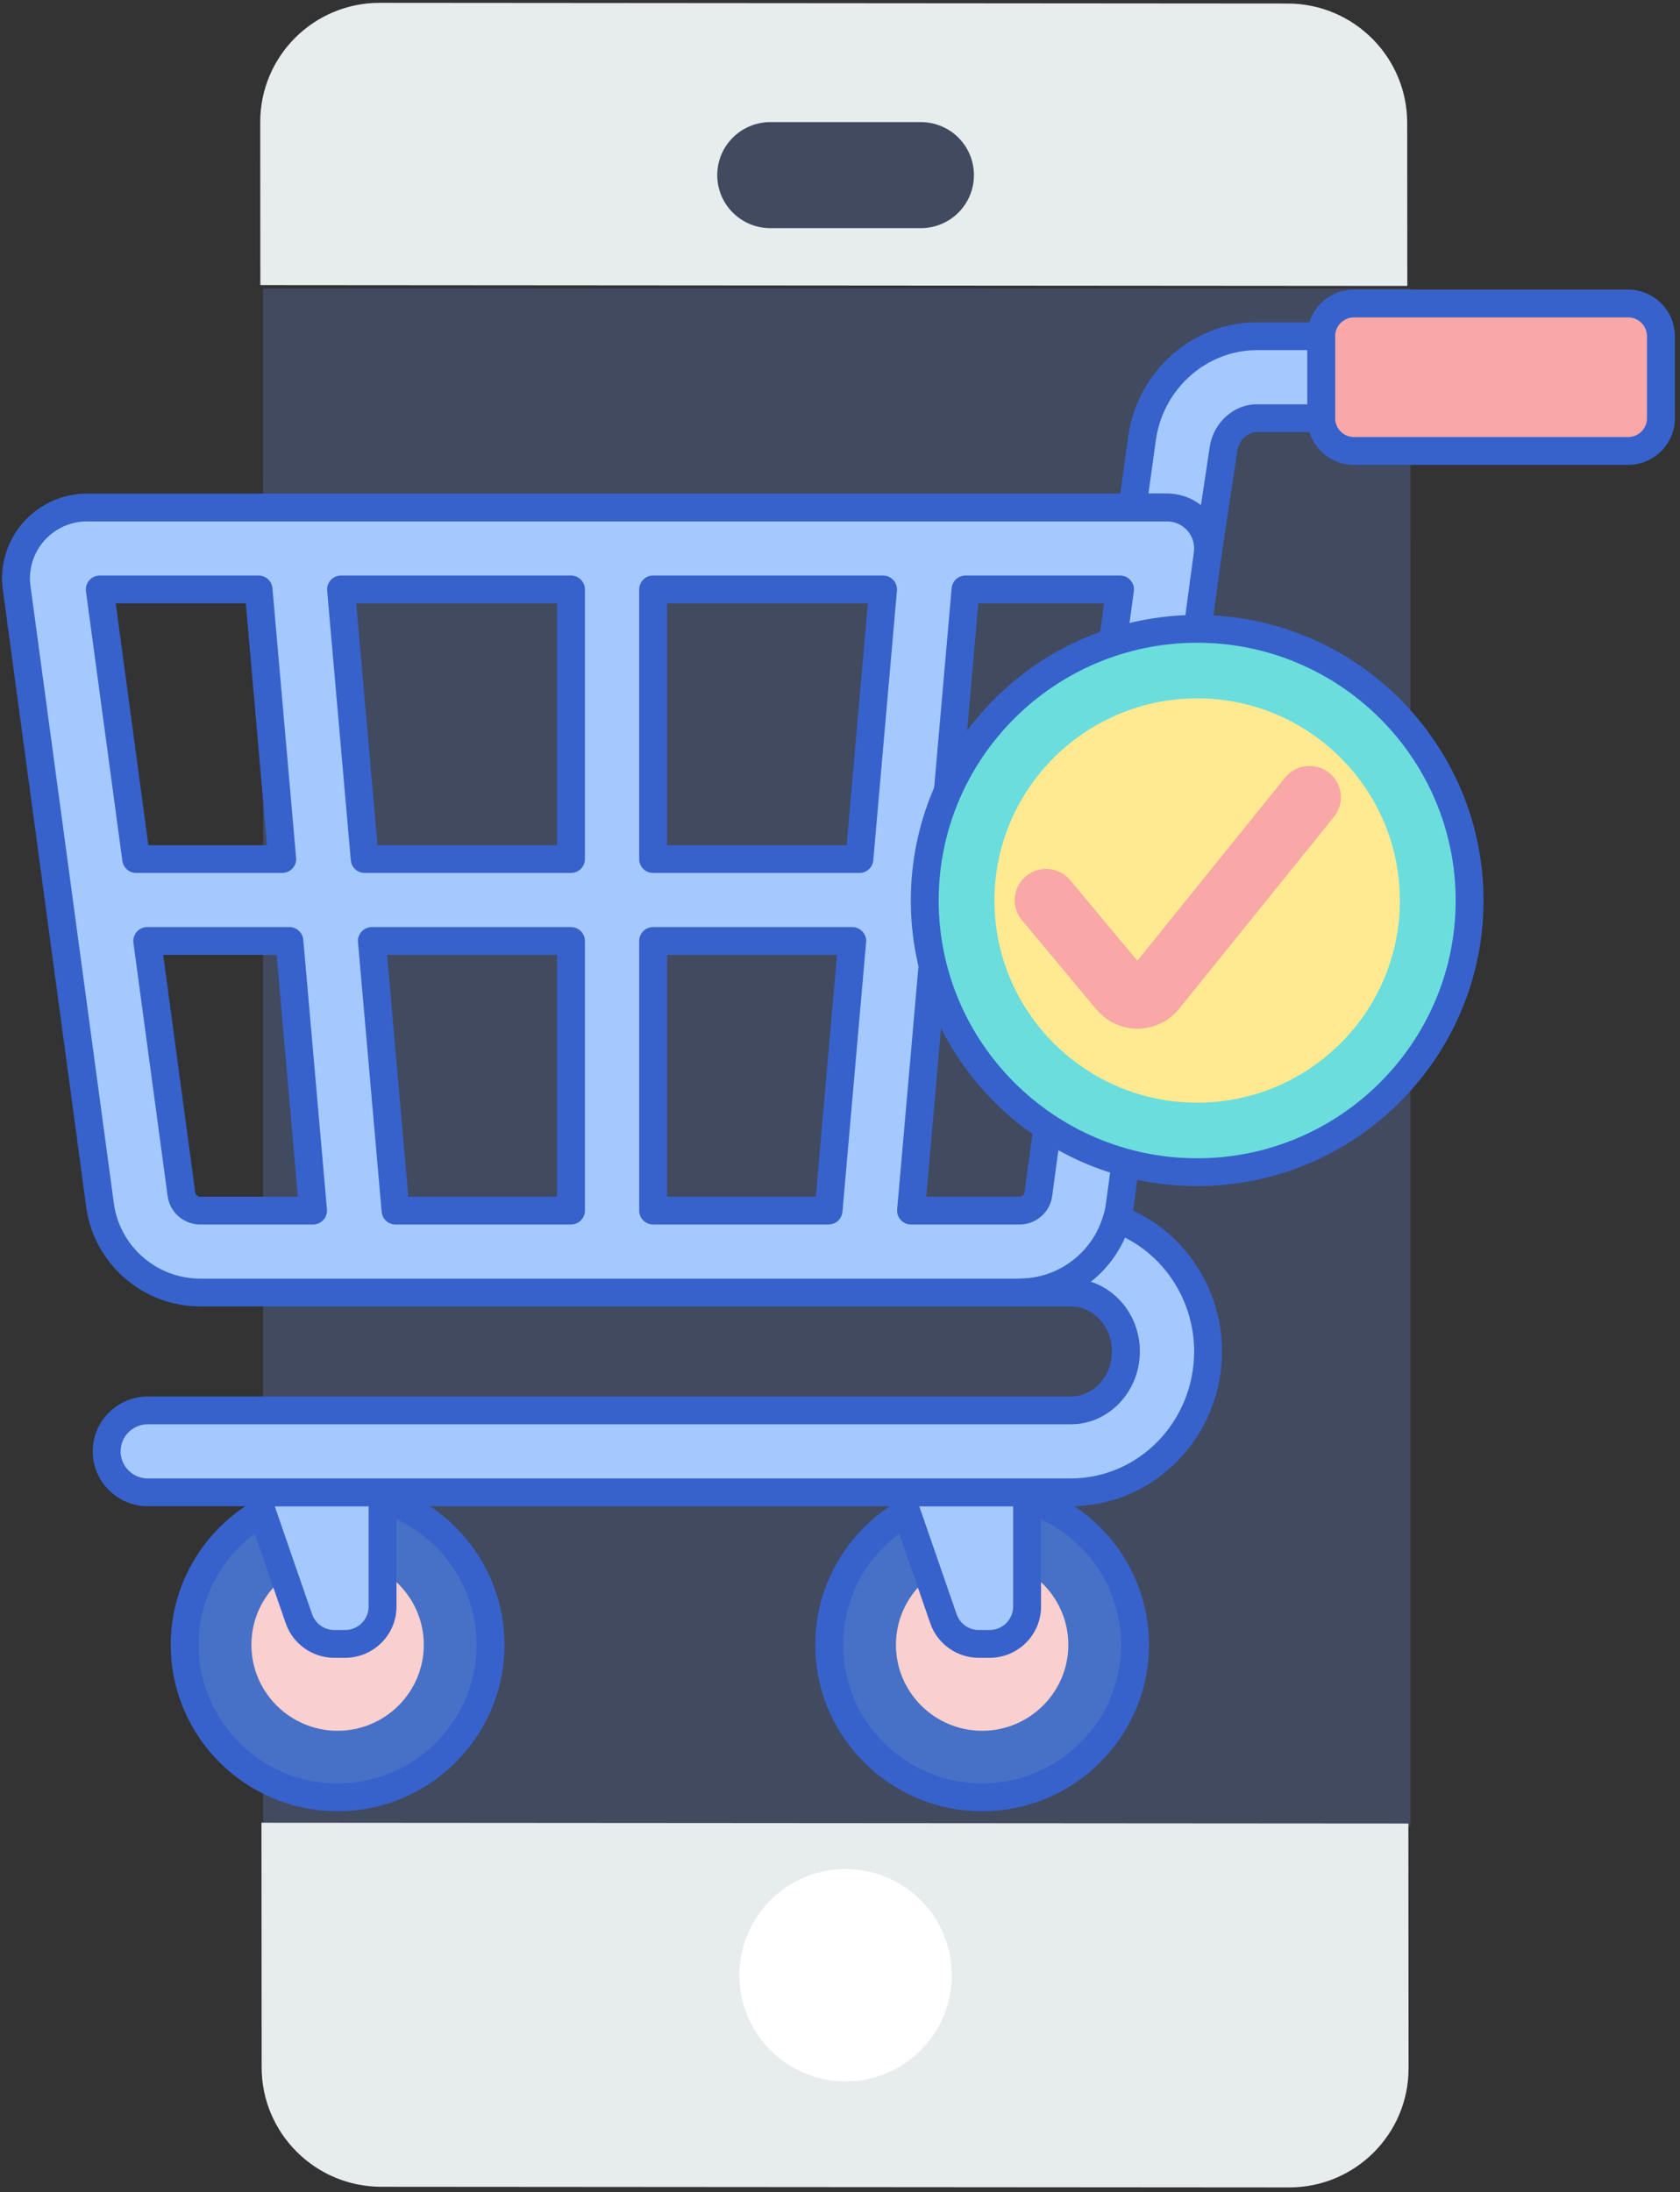 <?xml version="1.0" encoding="UTF-8"?>
<svg width="223px" height="291px" viewBox="0 0 223 291" version="1.1" xmlns="http://www.w3.org/2000/svg" xmlns:xlink="http://www.w3.org/1999/xlink">
    <rect x="0" y="0" width="223" height="291" fill="#333333" stroke="none"/>
    <!-- Generator: Sketch 60 (88103) - https://sketch.com -->
    <title>id4</title>
    <desc>Created with Sketch.</desc>
    <g id="Page-1" stroke="none" stroke-width="1" fill="none" fill-rule="evenodd">
        <g id="module1" transform="translate(-1540, -5467)">
            <g id="Checkout" transform="translate(1472.277, 5400.678)">
                <g>
                    <g id="Group-2" fill-rule="nonzero">
                        <polygon id="Path" fill="#424A60" transform="translate(178.791, 206.7) rotate(-315) translate(-178.791, -206.7) " points="160.451 80.672 52.762 188.358 197.137 332.729 304.819 225.043"></polygon>
                        <path d="M242.233,46.298 L226.919,31.006 C220.73,24.826 210.681,24.838 204.483,31.034 L119.217,116.171 C113.012,122.367 112.999,132.402 119.189,138.582 L134.503,153.874 L242.233,46.298 Z" id="Path" fill="#E7ECED" transform="translate(178.394, 90.127) rotate(-315) translate(-178.394, -90.127) "></path>
                        <path d="M241.605,283.222 L218.616,260.267 L110.893,367.843 L133.874,390.792 C140.063,396.972 150.113,396.96 156.31,390.764 L241.57,305.627 C247.781,299.438 247.794,289.403 241.605,283.222 Z" id="Path" fill="#E7ECED" transform="translate(178.565, 327.843) rotate(-315) translate(-178.565, -327.843) "></path>
                        <circle id="Oval" fill="#FFFFFF" transform="translate(179.965, 328.517) rotate(-315) translate(-179.965, -328.517) " cx="179.965" cy="328.517" r="14.098"></circle>
                        <path d="M172.899,103.675 C171.095,103.678 169.292,102.989 167.919,101.616 C165.167,98.864 165.172,94.409 167.931,91.65 L182.045,77.535 C184.804,74.776 189.259,74.77 192.011,77.523 C194.763,80.275 194.758,84.73 191.999,87.489 L177.885,101.604 C176.509,102.98 174.704,103.673 172.899,103.675 Z" id="Path" fill="#424A60" transform="translate(179.965, 89.569) rotate(-315) translate(-179.965, -89.569) "></path>
                    </g>
                    <g id="checkout" transform="translate(67.538, 104.723)" fill-rule="nonzero">
                        <ellipse id="Oval" fill="#4671C6" cx="130.551" cy="179.936" rx="20.299" ry="20.244"></ellipse>
                        <path d="M130.551,191.346 C124.242,191.346 119.109,186.227 119.109,179.936 C119.109,173.644 124.242,168.525 130.551,168.525 C136.859,168.525 141.992,173.644 141.992,179.936 C141.992,186.227 136.86,191.346 130.551,191.346 L130.551,191.346 Z" id="Path" fill="#F9CFCF"></path>
                        <path d="M130.55,202.025 C118.337,202.025 108.401,192.116 108.401,179.936 C108.401,167.756 118.337,157.846 130.55,157.846 C142.763,157.846 152.7,167.756 152.7,179.936 C152.7,192.116 142.764,202.025 130.55,202.025 Z M130.55,161.537 C120.378,161.537 112.102,169.79 112.102,179.936 C112.102,190.081 120.378,198.335 130.55,198.335 C140.723,198.335 148.999,190.081 148.999,179.936 C148.999,169.79 140.723,161.537 130.55,161.537 Z" id="Shape" fill="#3762CC"></path>
                        <ellipse id="Oval" fill="#4671C6" cx="44.997" cy="179.936" rx="20.299" ry="20.244"></ellipse>
                        <path d="M44.997,191.346 C38.688,191.346 33.555,186.227 33.555,179.936 C33.555,173.644 38.688,168.525 44.997,168.525 C51.305,168.525 56.438,173.644 56.438,179.936 C56.438,186.227 51.306,191.346 44.997,191.346 L44.997,191.346 Z" id="Path" fill="#F9CFCF"></path>
                        <path d="M44.997,202.025 C32.784,202.025 22.848,192.116 22.848,179.936 C22.848,167.756 32.785,157.846 44.997,157.846 C57.21,157.846 67.147,167.756 67.147,179.936 C67.147,192.116 57.21,202.025 44.997,202.025 Z M44.997,161.537 C34.825,161.537 26.549,169.79 26.549,179.936 C26.549,190.081 34.825,198.335 44.997,198.335 C55.17,198.335 63.446,190.081 63.446,179.936 C63.446,169.79 55.169,161.537 44.997,161.537 L44.997,161.537 Z" id="Shape" fill="#3762CC"></path>
                        <path d="M50.965,159.692 L50.965,174.856 C50.965,177.595 48.738,179.816 45.992,179.816 L44.563,179.816 C42.442,179.816 40.553,178.473 39.861,176.474 L34.054,159.692 L50.965,159.692 L50.965,159.692 Z" id="Path" fill="#A4C9FF"></path>
                        <path d="M136.519,159.692 L136.519,174.856 C136.519,177.595 134.292,179.816 131.546,179.816 L130.117,179.816 C127.996,179.816 126.107,178.473 125.415,176.474 L119.608,159.692 L136.519,159.692 L136.519,159.692 Z" id="Path" fill="#A4C9FF"></path>
                        <path d="M45.992,181.661 L44.563,181.661 C41.653,181.661 39.061,179.819 38.112,177.076 L32.305,160.293 C32.11,159.729 32.201,159.106 32.548,158.62 C32.895,158.134 33.456,157.846 34.054,157.846 L50.965,157.846 C51.987,157.846 52.816,158.673 52.816,159.692 L52.816,174.856 C52.816,178.608 49.754,181.661 45.992,181.661 L45.992,181.661 Z M36.65,161.537 L41.61,175.871 C42.045,177.126 43.231,177.971 44.563,177.971 L45.992,177.971 C47.714,177.971 49.115,176.573 49.115,174.856 L49.115,161.537 L36.65,161.537 Z" id="Shape" fill="#3762CC"></path>
                        <path d="M131.546,181.661 L130.117,181.661 C127.207,181.661 124.615,179.818 123.666,177.076 L117.859,160.294 C117.664,159.73 117.755,159.107 118.102,158.621 C118.45,158.135 119.01,157.847 119.609,157.847 L136.52,157.847 C137.542,157.847 138.371,158.674 138.371,159.692 L138.371,174.857 C138.371,178.608 135.309,181.661 131.546,181.661 L131.546,181.661 Z M122.204,161.537 L127.164,175.871 C127.599,177.127 128.785,177.971 130.116,177.971 L131.546,177.971 C133.267,177.971 134.669,176.573 134.669,174.856 L134.669,161.537 L122.204,161.537 Z" id="Shape" fill="#3762CC"></path>
                        <path d="M216.293,21.459 L179.919,21.459 C177.509,21.459 175.556,19.512 175.556,17.109 L175.556,6.234 C175.556,3.832 177.509,1.884 179.919,1.884 L216.293,1.884 C218.702,1.884 220.655,3.832 220.655,6.234 L220.655,17.11 C220.655,19.512 218.702,21.459 216.293,21.459 Z" id="Path" fill="#F9A7A7"></path>
                        <path d="M216.293,23.305 L179.919,23.305 C176.494,23.305 173.707,20.526 173.707,17.109 L173.707,6.234 C173.707,2.818 176.494,0.039 179.919,0.039 L216.293,0.039 C219.718,0.039 222.505,2.818 222.505,6.234 L222.505,17.11 C222.505,20.526 219.718,23.305 216.293,23.305 Z M179.919,3.729 C178.534,3.729 177.408,4.853 177.408,6.234 L177.408,17.11 C177.408,18.491 178.534,19.615 179.919,19.615 L216.293,19.615 C217.678,19.615 218.805,18.491 218.805,17.11 L218.805,6.234 C218.805,4.853 217.678,3.729 216.293,3.729 L179.919,3.729 Z" id="Shape" fill="#3762CC"></path>
                        <path d="M162.579,21.277 C162.908,18.901 164.82,17.109 167.023,17.109 L175.556,17.109 L175.556,6.234 L167.023,6.234 C159.402,6.234 152.847,12.061 151.776,19.788 L150.503,28.964 L155.088,28.964 C156.66,28.964 158.156,29.642 159.192,30.823 C160.228,32.004 160.701,33.573 160.491,35.128 L162.579,21.277 Z" id="Path" fill="#A4C9FF"></path>
                        <path d="M160.496,36.974 C160.408,36.974 160.321,36.968 160.233,36.955 C159.227,36.812 158.524,35.886 158.66,34.881 C158.799,33.854 158.486,32.817 157.802,32.038 C157.117,31.256 156.128,30.809 155.09,30.809 L150.505,30.809 C149.97,30.809 149.462,30.578 149.11,30.176 C148.759,29.774 148.598,29.239 148.672,28.711 L149.943,19.534 C151.141,10.899 158.483,4.387 167.024,4.387 L175.557,4.387 C176.579,4.387 177.408,5.214 177.408,6.233 L177.408,17.108 C177.408,18.127 176.579,18.953 175.557,18.953 L167.024,18.953 C165.738,18.953 164.615,20.061 164.413,21.528 C164.412,21.535 164.41,21.542 164.409,21.549 L162.323,35.4 C162.186,36.316 161.396,36.974 160.496,36.974 L160.496,36.974 Z M152.629,27.12 L155.09,27.12 C156.735,27.12 158.319,27.674 159.594,28.671 L160.748,21.014 C161.207,17.736 163.904,15.265 167.024,15.265 L173.707,15.265 L173.707,8.08 L167.024,8.08 C160.322,8.08 154.554,13.222 153.609,20.04 L152.629,27.12 Z" id="Shape" fill="#3762CC"></path>
                        <path d="M159.194,30.824 C158.158,29.643 156.662,28.965 155.09,28.965 L11.745,28.965 C9.024,28.965 6.436,30.136 4.645,32.179 C2.854,34.222 2.034,36.935 2.397,39.627 L13.462,121.584 C14.353,128.191 20.068,133.174 26.753,133.174 L44.485,133.174 L46.546,133.174 L48.77,133.174 L114.084,133.174 L116.308,133.174 L123.742,133.174 L135.529,133.174 C142.215,133.174 147.928,128.192 148.82,121.584 L160.493,35.13 C160.703,33.573 160.23,32.005 159.194,30.824 Z M13.429,39.84 L34.506,39.84 L37.646,75.631 L18.261,75.631 L13.429,39.84 Z M26.754,122.298 C25.505,122.298 24.437,121.367 24.27,120.132 L19.73,86.507 L38.601,86.507 L41.741,122.298 L26.754,122.298 Z M75.976,122.298 L52.688,122.298 L49.548,86.507 L75.976,86.507 L75.976,122.298 Z M75.976,75.631 L48.594,75.631 L45.454,39.84 L75.976,39.84 L75.976,75.631 Z M110.167,122.298 L86.88,122.298 L86.88,86.507 L113.307,86.507 L110.167,122.298 Z M114.261,75.631 L86.881,75.631 L86.881,39.84 L117.401,39.84 L114.261,75.631 Z M138.013,120.132 C137.846,121.367 136.779,122.298 135.53,122.298 L121.115,122.298 L124.254,86.507 L142.553,86.507 L138.013,120.132 Z M144.022,75.631 L125.208,75.631 L128.348,39.84 L148.854,39.84 L144.022,75.631 Z" id="Shape" fill="#A4C9FF"></path>
                        <path d="M142.322,133.173 C146.356,133.173 149.637,136.682 149.637,140.995 C149.637,145.307 146.356,148.817 142.322,148.817 L19.795,148.817 C16.784,148.817 14.343,151.251 14.343,154.254 C14.343,157.258 16.784,159.692 19.795,159.692 L142.323,159.692 C152.369,159.692 160.543,151.305 160.543,140.995 C160.543,132.886 155.477,125.986 148.43,123.401 C146.83,129.08 141.586,133.172 135.531,133.172 L142.322,133.173 Z" id="Path" fill="#A4C9FF"></path>
                        <path d="M135.53,135.018 L26.753,135.018 C19.145,135.018 12.643,129.347 11.629,121.828 L0.563,39.872 C0.129,36.654 1.109,33.407 3.252,30.963 C5.395,28.521 8.49,27.119 11.744,27.119 L155.089,27.119 C157.195,27.119 159.199,28.026 160.586,29.608 C161.973,31.189 162.608,33.29 162.326,35.374 L150.654,121.83 C149.64,129.348 143.138,135.018 135.53,135.018 Z M11.745,30.81 C9.558,30.81 7.478,31.753 6.039,33.394 C4.598,35.036 3.939,37.219 4.232,39.38 L15.297,121.336 C16.066,127.032 20.99,131.328 26.754,131.328 L135.531,131.328 C141.294,131.328 146.22,127.033 146.988,121.337 L158.66,34.881 C158.799,33.854 158.486,32.817 157.802,32.039 C157.802,32.039 157.802,32.039 157.801,32.038 C157.117,31.257 156.128,30.81 155.09,30.81 L11.745,30.81 L11.745,30.81 Z M135.53,124.143 L121.114,124.143 C120.595,124.143 120.1,123.926 119.75,123.544 C119.399,123.163 119.226,122.652 119.27,122.137 L122.41,86.346 C122.494,85.393 123.294,84.661 124.253,84.661 L142.552,84.661 C143.086,84.661 143.594,84.891 143.946,85.292 C144.297,85.693 144.458,86.225 144.387,86.753 L139.848,120.379 C139.848,120.379 139.847,120.38 139.847,120.381 C139.556,122.526 137.7,124.143 135.53,124.143 Z M123.134,120.452 L135.53,120.452 C135.852,120.452 136.137,120.202 136.181,119.884 L140.437,88.352 L125.95,88.352 L123.134,120.452 Z M110.167,124.143 L86.881,124.143 C85.859,124.143 85.03,123.316 85.03,122.298 L85.03,86.507 C85.03,85.488 85.859,84.661 86.881,84.661 L113.308,84.661 C113.827,84.661 114.322,84.878 114.672,85.26 C115.023,85.642 115.196,86.152 115.151,86.667 L112.011,122.458 C111.927,123.411 111.127,124.143 110.167,124.143 L110.167,124.143 Z M88.73,120.452 L108.472,120.452 L111.288,88.352 L88.73,88.352 L88.73,120.452 Z M75.976,124.143 L52.688,124.143 C51.729,124.143 50.928,123.412 50.845,122.458 L47.705,86.667 C47.66,86.151 47.834,85.641 48.184,85.26 C48.535,84.879 49.03,84.661 49.549,84.661 L75.976,84.661 C76.997,84.661 77.826,85.488 77.826,86.507 L77.826,122.298 C77.826,123.316 76.997,124.143 75.976,124.143 L75.976,124.143 Z M54.383,120.452 L74.125,120.452 L74.125,88.352 L51.567,88.352 L54.383,120.452 Z M41.74,124.143 L26.753,124.143 C24.582,124.143 22.726,122.525 22.436,120.379 L17.896,86.753 C17.824,86.225 17.985,85.693 18.337,85.292 C18.688,84.891 19.196,84.661 19.729,84.661 L38.6,84.661 C39.56,84.661 40.36,85.392 40.443,86.346 L43.583,122.137 C43.629,122.653 43.455,123.163 43.104,123.544 C42.754,123.926 42.259,124.143 41.74,124.143 L41.74,124.143 Z M21.845,88.352 L26.103,119.886 C26.146,120.203 26.431,120.452 26.753,120.452 L39.721,120.452 L36.904,88.352 L21.845,88.352 Z M144.022,77.477 L125.208,77.477 C124.689,77.477 124.194,77.26 123.843,76.878 C123.493,76.497 123.32,75.986 123.364,75.471 L126.504,39.679 C126.588,38.726 127.388,37.995 128.347,37.995 L148.853,37.995 C149.387,37.995 149.895,38.224 150.246,38.626 C150.598,39.026 150.759,39.558 150.688,40.086 L145.855,75.878 C145.732,76.794 144.948,77.477 144.022,77.477 L144.022,77.477 Z M127.228,73.787 L142.403,73.787 L146.738,41.685 L130.044,41.685 L127.228,73.787 Z M114.261,77.477 L86.88,77.477 C85.858,77.477 85.029,76.651 85.029,75.632 L85.029,39.84 C85.029,38.821 85.858,37.995 86.88,37.995 L117.401,37.995 C117.92,37.995 118.415,38.211 118.765,38.593 C119.116,38.974 119.289,39.486 119.244,40 L116.104,75.793 C116.021,76.746 115.221,77.477 114.261,77.477 Z M88.73,73.787 L112.566,73.787 L115.382,41.685 L88.73,41.685 L88.73,73.787 Z M75.976,77.477 L48.593,77.477 C47.634,77.477 46.833,76.747 46.75,75.793 L43.61,40 C43.565,39.485 43.739,38.974 44.089,38.593 C44.44,38.211 44.935,37.995 45.454,37.995 L75.976,37.995 C76.997,37.995 77.826,38.821 77.826,39.84 L77.826,75.632 C77.826,76.651 76.997,77.477 75.976,77.477 Z M50.289,73.787 L74.125,73.787 L74.125,41.685 L47.473,41.685 L50.289,73.787 Z M37.646,77.477 L18.261,77.477 C17.335,77.477 16.551,76.794 16.427,75.878 L11.595,40.086 C11.524,39.558 11.685,39.026 12.037,38.626 C12.387,38.224 12.895,37.995 13.429,37.995 L34.506,37.995 C35.466,37.995 36.266,38.725 36.349,39.679 L39.489,75.471 C39.535,75.987 39.361,76.497 39.01,76.878 C38.66,77.26 38.165,77.477 37.646,77.477 Z M19.878,73.787 L35.627,73.787 L32.811,41.685 L15.545,41.685 L19.878,73.787 Z" id="Shape" fill="#3762CC"></path>
                        <path d="M142.322,161.537 L19.795,161.537 C15.769,161.537 12.493,158.27 12.493,154.254 C12.493,150.239 15.769,146.972 19.795,146.972 L142.323,146.972 C145.336,146.972 147.788,144.29 147.788,140.995 C147.788,137.699 145.336,135.018 142.323,135.018 L135.531,135.018 C134.51,135.018 133.681,134.191 133.681,133.172 C133.681,132.154 134.51,131.327 135.531,131.327 C140.679,131.327 145.251,127.862 146.649,122.902 C146.789,122.407 147.13,121.992 147.589,121.758 C148.05,121.525 148.585,121.491 149.07,121.669 C157.04,124.591 162.394,132.358 162.394,140.995 C162.392,152.322 153.389,161.537 142.322,161.537 L142.322,161.537 Z M19.795,150.662 C17.81,150.662 16.193,152.274 16.193,154.254 C16.193,156.234 17.81,157.846 19.795,157.846 L142.323,157.846 C151.349,157.846 158.692,150.287 158.692,140.995 C158.692,134.54 155.066,128.682 149.503,125.876 C148.482,128.203 146.904,130.204 144.96,131.736 C148.733,132.933 151.489,136.631 151.489,140.996 C151.489,146.326 147.377,150.663 142.323,150.663 L19.795,150.663 L19.795,150.662 Z" id="Shape" fill="#3762CC"></path>
                        <ellipse id="Oval" fill="#6BDDDD" cx="159.095" cy="81.136" rx="36.161" ry="36.062"></ellipse>
                        <path d="M159.095,107.971 C144.257,107.971 132.186,95.932 132.186,81.136 C132.186,66.339 144.257,54.3 159.095,54.3 C173.933,54.3 186.003,66.339 186.003,81.136 C186.003,95.932 173.933,107.971 159.095,107.971 Z" id="Path" fill="#FFEA92"></path>
                        <path d="M159.095,119.043 C138.136,119.043 121.084,102.038 121.084,81.136 C121.084,60.233 138.136,43.228 159.095,43.228 C180.054,43.228 197.106,60.234 197.106,81.136 C197.106,102.038 180.054,119.043 159.095,119.043 Z M159.095,46.919 C140.177,46.919 124.784,62.268 124.784,81.136 C124.784,100.003 140.177,115.353 159.095,115.353 C178.013,115.353 193.405,100.003 193.405,81.136 C193.405,62.268 178.013,46.919 159.095,46.919 Z" id="Shape" fill="#3762CC"></path>
                        <path d="M151.17,98.149 C149.057,98.149 147.063,97.206 145.687,95.556 L135.836,83.745 C134.365,81.982 134.606,79.364 136.374,77.898 C138.14,76.432 140.767,76.672 142.237,78.435 L151.156,89.128 L170.765,64.822 C172.206,63.035 174.827,62.753 176.618,64.19 C178.41,65.627 178.694,68.241 177.252,70.028 L156.731,95.465 C155.369,97.154 153.363,98.132 151.228,98.15 C151.207,98.149 151.189,98.149 151.17,98.149 L151.17,98.149 Z" id="Path" fill="#F9A7A7"></path>
                    </g>
                </g>
            </g>
        </g>
    </g>
</svg>